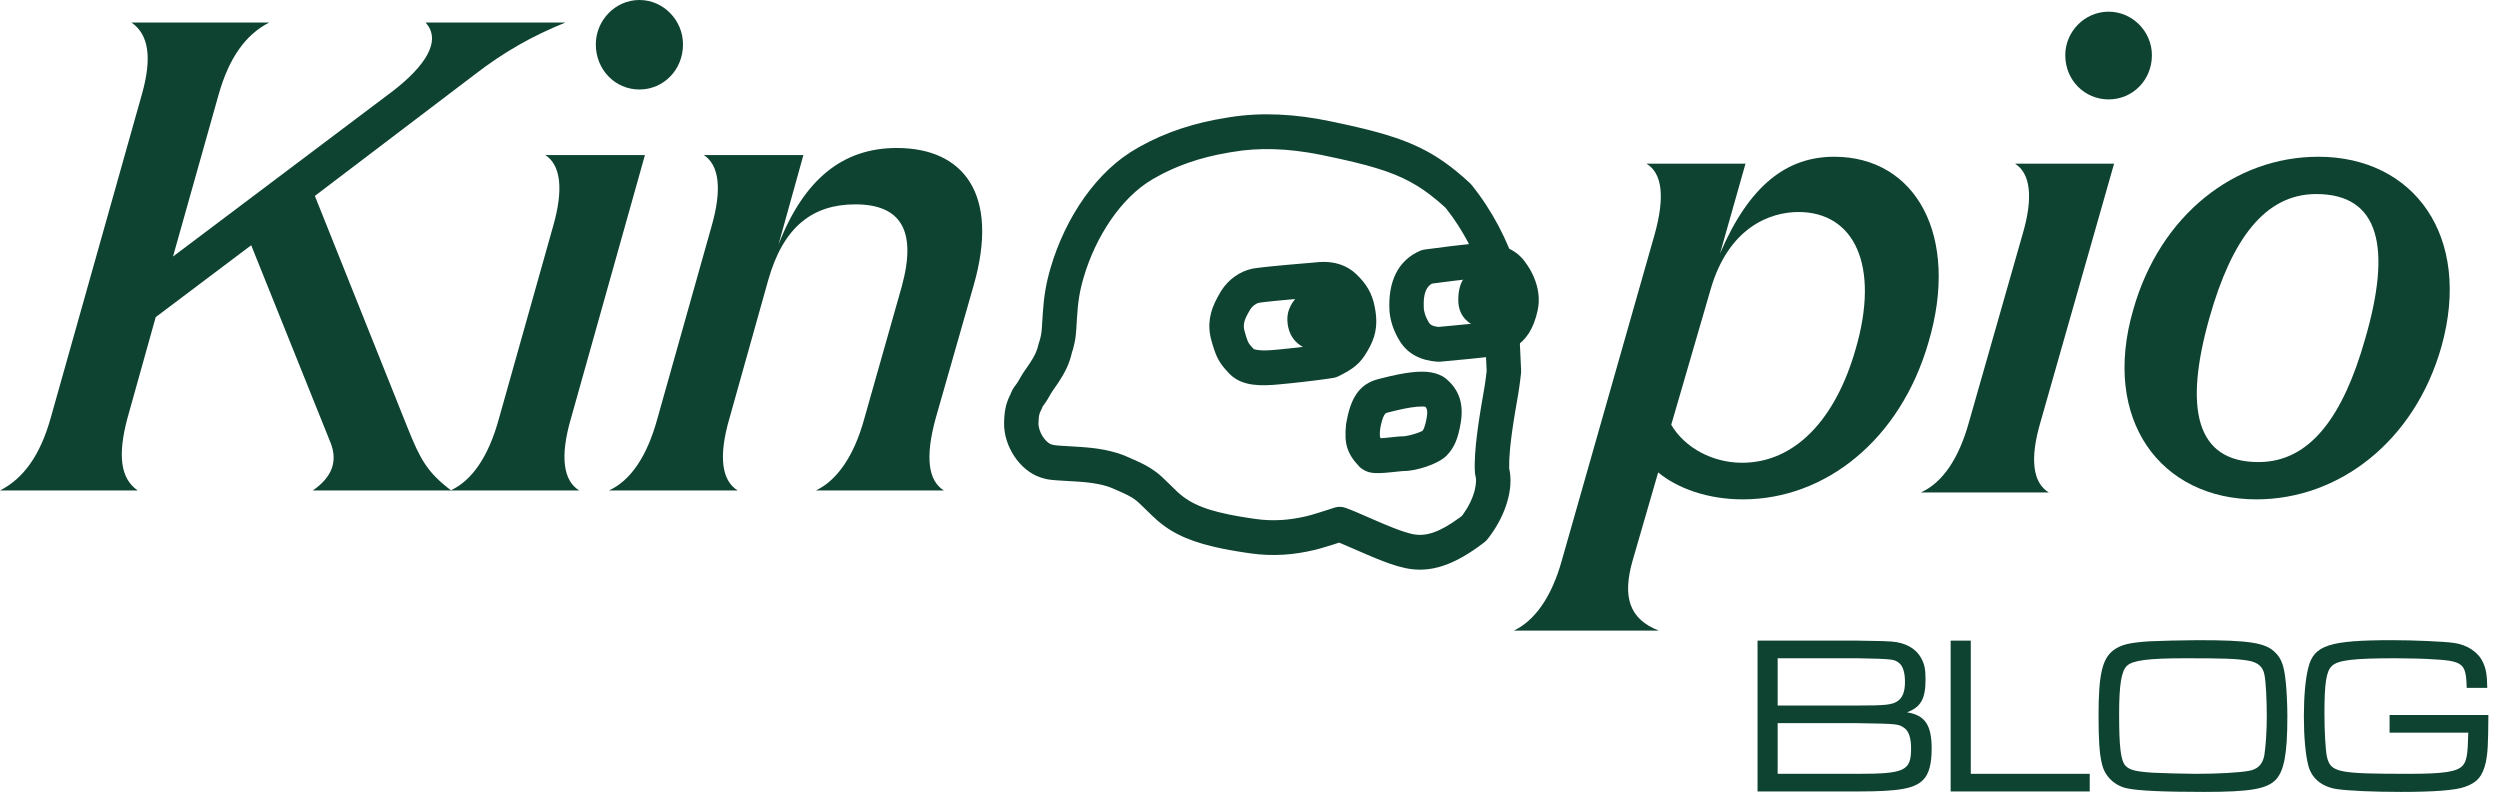<?xml version="1.0" encoding="UTF-8"?>
<svg width="199px" height="64px" viewBox="0 0 199 64" version="1.1" xmlns="http://www.w3.org/2000/svg" xmlns:xlink="http://www.w3.org/1999/xlink">
    <title>Group</title>
    <g id="Page-1" stroke="none" stroke-width="1" fill="none" fill-rule="evenodd">
        <g id="Tablet" transform="translate(-505, -875)" fill="#0E4331">
            <g id="Group" transform="translate(505, 875)">
                <g id="Kin-Copy-5" fill-rule="nonzero">
                    <path d="M0,39.042 L10.962,39.042 C9.584,38.089 9.364,36.237 10.135,33.321 L12.394,25.243 L19.995,19.521 L26.33,35.284 C26.881,36.742 26.44,37.976 24.898,39.042 L35.914,39.042 C33.986,37.584 33.436,36.518 32.444,34.05 L25.063,15.594 L37.842,5.89 C40.101,4.151 42.359,2.861 45.003,1.795 L33.876,1.795 C35.198,3.254 33.821,5.273 31.287,7.236 L13.771,20.419 L17.406,7.517 C18.233,4.6 19.555,2.749 21.427,1.795 L10.466,1.795 C11.843,2.749 12.118,4.6 11.292,7.517 L4.021,33.321 C3.195,36.237 1.873,38.089 0,39.042 Z" id="Path"></path>
                    <path d="M35.859,39.042 L46.105,39.042 C44.838,38.257 44.562,36.35 45.444,33.321 L51.338,12.341 L43.406,12.341 C44.617,13.126 44.893,15.034 44.012,18.063 L39.715,33.321 C38.889,36.35 37.567,38.257 35.859,39.042 Z M47.427,3.534 C47.427,5.553 48.969,7.124 50.897,7.124 C52.825,7.124 54.367,5.553 54.367,3.534 C54.367,1.627 52.825,0 50.897,0 C48.969,0 47.427,1.627 47.427,3.534 Z" id="Shape"></path>
                    <path d="M48.473,39.042 L58.719,39.042 C57.452,38.257 57.176,36.35 58.058,33.321 L61.142,22.326 C62.354,18.007 64.723,16.268 68.083,16.268 C71.608,16.268 73.04,18.231 71.773,22.831 L68.799,33.321 C67.973,36.35 66.596,38.257 64.943,39.042 L75.134,39.042 C73.867,38.257 73.646,36.35 74.473,33.321 L77.502,22.719 C79.595,15.426 76.676,11.78 71.388,11.78 C67.091,11.78 64.007,14.248 61.969,19.465 L63.952,12.341 L56.02,12.341 C57.231,13.126 57.507,15.034 56.626,18.063 L52.329,33.321 C51.503,36.35 50.181,38.257 48.473,39.042 Z" id="Path"></path>
                </g>
                <g id="pio-copy-6" transform="translate(120.495, 0.93)" fill-rule="nonzero">
                    <path d="M0,49.268 L11.55,49.268 C9.141,48.333 8.649,46.518 9.47,43.659 L11.495,36.676 C13.028,37.94 15.436,38.82 18.228,38.82 C24.796,38.82 30.763,34.091 33.007,26.338 C35.525,17.871 32.022,11.547 25.508,11.547 C21.786,11.547 18.775,13.747 16.421,19.245 L18.447,12.097 L10.564,12.097 C11.823,12.867 12.042,14.736 11.221,17.706 L3.832,43.659 C3.011,46.628 1.642,48.498 0,49.268 Z M12.535,32.882 L15.655,22.159 C17.078,17.156 20.417,15.946 22.662,15.946 C27.095,15.946 29.175,20.18 27.205,26.888 C25.617,32.442 22.388,35.906 18.173,35.906 C15.874,35.906 13.63,34.751 12.535,32.882 Z" id="Shape"></path>
                    <path d="M32.405,38.27 L42.586,38.27 C41.327,37.501 41.054,35.631 41.929,32.662 L47.786,12.097 L39.904,12.097 C41.108,12.867 41.382,14.736 40.506,17.706 L36.237,32.662 C35.416,35.631 34.102,37.501 32.405,38.27 Z M43.9,3.464 C43.9,5.444 45.433,6.983 47.349,6.983 C49.264,6.983 50.797,5.444 50.797,3.464 C50.797,1.595 49.264,0 47.349,0 C45.433,0 43.9,1.595 43.9,3.464 Z" id="Shape"></path>
                    <path d="M59.117,38.82 C65.686,38.82 71.707,34.201 73.842,26.668 C76.305,17.871 71.652,11.547 64.044,11.547 C57.42,11.547 51.454,16.166 49.319,23.699 C46.746,32.497 51.509,38.82 59.117,38.82 Z M55.395,24.304 C57.147,18.145 59.774,14.516 63.879,14.516 C68.915,14.516 69.901,18.75 67.766,26.063 C66.014,32.222 63.387,35.851 59.281,35.851 C54.3,35.851 53.315,31.617 55.395,24.304 Z" id="Shape"></path>
                </g>
                <g id="Group-Copy" transform="translate(102.029, 26.753) rotate(12) translate(-102.029, -26.753) translate(81.712, 9.223)">
                    <path d="M21.382,0 L20.636,-9.26950507e-14 C17.659,-9.26950507e-14 15.004,0.442 12.676,1.335 L12.408,1.44 C9.995,2.362 7.917,3.573 6.202,5.067 L5.98,5.264 C3.163,7.709 1.503,11.911 1.189,16.027 C1.089,17.342 1.141,18.342 1.32,19.62 L1.507,20.899 L1.537,21.156 L1.549,21.319 L1.553,21.454 L1.554,21.528 C1.557,21.706 1.547,21.87 1.525,22.03 L1.514,22.128 L1.511,22.226 C1.511,22.709 1.403,23.159 1.162,23.778 L1.061,24.027 L0.865,24.499 L0.773,24.731 C0.731,24.841 0.695,24.942 0.663,25.041 L0.603,25.235 L0.548,25.401 C0.531,25.451 0.513,25.497 0.496,25.54 L0.463,25.619 L0.329,25.919 C0.323,25.932 0.318,25.944 0.314,25.954 C0.253,26.107 0.208,26.26 0.177,26.427 L0.154,26.567 L0.116,26.72 C-0.035,27.346 -0.048,27.945 0.131,28.878 C0.475,30.672 2.105,32.324 3.864,32.527 L4.078,32.545 L4.216,32.553 L4.347,32.557 L4.436,32.556 L4.528,32.553 L4.68,32.543 L4.855,32.526 L5.062,32.5 L5.311,32.466 L5.967,32.368 L6.573,32.276 L6.909,32.227 C6.963,32.219 7.016,32.212 7.067,32.205 L7.364,32.168 L7.64,32.138 C7.685,32.134 7.729,32.13 7.772,32.126 L8.026,32.107 C8.191,32.096 8.351,32.09 8.51,32.089 C8.943,32.084 9.329,32.115 9.674,32.185 L10.208,32.294 L10.598,32.379 L10.784,32.423 L10.895,32.451 C11.143,32.515 11.321,32.572 11.485,32.642 L11.661,32.722 L11.788,32.786 L11.97,32.89 L12.432,33.176 L13.197,33.658 C14.679,34.594 16.204,35.002 18.461,35.055 L18.844,35.061 L19.242,35.06 C19.309,35.059 19.377,35.058 19.446,35.057 L19.866,35.047 L20.302,35.031 C20.376,35.028 20.451,35.024 20.527,35.021 L20.988,34.996 L21.468,34.966 C23.252,34.846 24.873,34.372 26.41,33.637 L26.482,33.602 C26.576,33.556 26.678,33.504 26.784,33.448 L27.113,33.273 L27.449,33.089 C27.505,33.058 27.56,33.027 27.614,32.997 L27.922,32.822 L28.201,32.662 L28.609,32.738 L30.597,33.139 L31.024,33.221 L31.424,33.294 L31.799,33.357 L32.152,33.412 L32.484,33.457 C32.646,33.478 32.8,33.495 32.949,33.508 L33.24,33.531 C33.43,33.543 33.61,33.549 33.785,33.549 C35.816,33.549 37.557,32.512 39.505,30.229 C39.579,30.143 39.642,30.047 39.692,29.945 L39.775,29.775 C40.769,27.669 40.868,25.513 40.243,24.139 L40.222,24.094 L40.195,23.986 C40.109,23.626 40.034,23.171 39.97,22.636 L39.928,22.267 C39.915,22.14 39.902,22.009 39.89,21.875 L39.855,21.46 L39.82,20.984 L39.789,20.488 C39.784,20.403 39.779,20.318 39.775,20.231 L39.748,19.695 L39.69,18.241 C39.687,18.154 39.683,18.061 39.677,17.964 L39.659,17.658 L39.636,17.33 L39.608,16.982 L39.578,16.646 C39.572,16.581 39.566,16.521 39.561,16.461 C39.553,16.388 39.54,16.316 39.522,16.245 L37.521,8.601 C37.492,8.491 37.45,8.385 37.395,8.285 C36.397,6.462 34.653,4.283 32.584,2.61 C32.533,2.569 32.479,2.531 32.423,2.498 C32.302,2.426 32.183,2.356 32.064,2.288 L31.713,2.09 L31.367,1.904 C31.252,1.843 31.139,1.785 31.026,1.728 L30.689,1.563 C29.235,0.869 27.86,0.468 26.193,0.245 L25.803,0.197 C25.539,0.167 25.267,0.141 24.987,0.119 L24.559,0.088 L24.117,0.063 C24.042,0.059 23.967,0.055 23.891,0.052 L23.425,0.033 L22.942,0.019 C22.86,0.017 22.778,0.015 22.694,0.014 L22.184,0.006 L21.654,0.001 C21.564,0.001 21.474,0.001 21.382,0 Z M20.306,2.77 L20.635,2.768 L21.637,2.769 L22.136,2.773 L22.615,2.78 L23.074,2.791 L23.515,2.806 L23.937,2.824 L24.344,2.847 L24.734,2.875 L25.111,2.908 C27.084,3.097 28.495,3.513 30.104,4.36 L30.408,4.524 C30.51,4.581 30.613,4.639 30.718,4.699 L30.946,4.832 L31.077,4.939 C32.624,6.235 33.961,7.869 34.79,9.26 L34.918,9.481 L36.845,16.845 L36.88,17.226 L36.905,17.539 L36.926,17.834 L36.942,18.106 L37.012,19.823 C37.043,20.494 37.079,21.102 37.124,21.681 C37.233,23.055 37.388,24.154 37.619,24.973 C37.638,25.04 37.662,25.105 37.691,25.168 L37.737,25.262 C37.825,25.422 37.906,25.829 37.889,26.339 L37.882,26.494 C37.843,27.067 37.691,27.692 37.41,28.346 L37.315,28.555 L37.182,28.707 C35.834,30.22 34.833,30.781 33.785,30.781 L33.688,30.78 L33.482,30.772 C33.338,30.764 33.184,30.751 33.017,30.733 L32.756,30.701 L32.475,30.662 C32.378,30.647 32.277,30.631 32.172,30.614 L31.846,30.558 L31.496,30.494 L30.769,30.352 L29.042,30.003 L28.583,29.919 L28.348,29.881 L28.126,29.848 C27.858,29.81 27.584,29.852 27.34,29.971 L26.419,30.498 L25.962,30.754 L25.695,30.9 L25.45,31.029 L25.238,31.135 C23.993,31.731 22.698,32.109 21.286,32.204 L20.852,32.231 L20.438,32.254 L20.042,32.272 L19.663,32.284 C19.602,32.286 19.541,32.287 19.48,32.289 L19.127,32.293 C18.551,32.297 18.042,32.279 17.582,32.236 L17.312,32.207 C16.255,32.08 15.469,31.81 14.74,31.367 L13.564,30.628 L13.252,30.439 L13.035,30.318 L12.896,30.249 L12.701,30.159 C12.403,30.022 12.106,29.915 11.753,29.817 L11.504,29.751 L11.221,29.684 L10.884,29.609 L10.211,29.47 C9.666,29.36 9.093,29.314 8.48,29.321 C8.278,29.323 8.08,29.33 7.878,29.342 L7.572,29.365 C7.417,29.378 7.257,29.394 7.091,29.413 L6.747,29.456 C6.688,29.463 6.627,29.472 6.566,29.48 L6.183,29.536 L4.94,29.722 L4.71,29.753 L4.498,29.775 L4.401,29.782 L4.345,29.783 L4.291,29.783 C4.257,29.783 4.225,29.781 4.192,29.778 C3.676,29.738 2.947,29.012 2.82,28.352 L2.801,28.248 L2.77,28.064 C2.724,27.756 2.73,27.594 2.767,27.423 L2.828,27.166 C2.832,27.149 2.835,27.132 2.839,27.115 L2.855,27.026 L2.864,26.968 L2.985,26.701 C3.063,26.518 3.136,26.32 3.211,26.084 L3.255,25.938 C3.265,25.907 3.276,25.873 3.289,25.835 L3.336,25.709 L3.429,25.477 L3.637,24.976 L3.716,24.779 C4.045,23.934 4.223,23.223 4.247,22.414 L4.249,22.321 L4.236,22.422 C4.28,22.113 4.298,21.805 4.293,21.486 L4.288,21.234 L4.279,21.055 L4.268,20.918 L4.237,20.647 L4.187,20.28 L4.072,19.504 C3.886,18.269 3.831,17.414 3.92,16.239 C4.177,12.864 5.518,9.413 7.645,7.471 L7.785,7.346 C9.234,6.039 11,4.972 13.11,4.133 L13.4,4.02 C15.39,3.219 17.684,2.802 20.306,2.77 Z" id="Path-Copy-7" fill-rule="nonzero"></path>
                    <path d="M34.949,7.075 C34.899,7.078 34.849,7.084 34.8,7.092 C33.344,7.347 31.919,7.621 30.526,7.912 C30.406,7.938 30.289,7.979 30.18,8.036 C28.459,8.926 27.782,10.696 28.083,13.011 L28.092,13.07 C28.233,13.88 28.573,14.648 29.099,15.365 C29.786,16.3 30.855,16.748 32.164,16.748 C32.237,16.748 32.31,16.742 32.382,16.731 L34.362,16.404 L35.566,16.196 L36.11,16.096 L36.589,16 L36.836,15.943 L36.981,15.904 L37.059,15.878 C37.5,15.715 38.106,15.298 38.471,14.968 L38.63,14.819 C38.694,14.758 38.755,14.696 38.817,14.626 C38.981,14.442 39.13,14.232 39.265,13.985 C39.534,13.494 39.727,12.888 39.839,12.144 C39.981,11.197 39.77,10.293 39.337,9.459 L39.262,9.319 C39.087,9.002 38.905,8.741 38.743,8.543 L38.658,8.442 L38.708,8.509 C37.912,7.414 36.605,6.971 34.949,7.075 Z M36.549,10.21 L36.599,10.269 C36.62,10.291 36.648,10.325 36.68,10.37 L36.751,10.472 C36.802,10.548 36.857,10.641 36.912,10.745 C37.095,11.099 37.175,11.438 37.131,11.728 C37.072,12.118 36.99,12.395 36.899,12.586 L36.834,12.708 L36.814,12.737 L36.784,12.77 L36.658,12.893 L36.628,12.92 C36.601,12.943 36.567,12.971 36.529,13 L36.406,13.091 C36.385,13.106 36.363,13.121 36.342,13.136 L36.224,13.216 L36.139,13.269 L35.924,13.315 L35.457,13.404 L34.67,13.544 L33.067,13.814 L32.063,13.979 L31.976,13.975 C31.598,13.952 31.403,13.857 31.299,13.716 L31.21,13.589 C31.012,13.294 30.883,13.004 30.815,12.715 L30.795,12.616 L30.783,12.518 C30.667,11.482 30.84,10.914 31.259,10.604 L31.295,10.579 L31.904,10.454 C32.73,10.287 33.567,10.126 34.415,9.972 L35.189,9.833 L35.35,9.828 C35.973,9.816 36.315,9.933 36.475,10.116 L36.549,10.21 Z" id="Path-2-Copy-7" fill-rule="nonzero" transform="translate(33.948, 11.904) rotate(-8) translate(-33.948, -11.904) "></path>
                    <path d="M22.795,11.331 L20.312,11.721 L19.484,11.857 L18.69,11.992 L18.154,12.09 L17.807,12.158 L17.593,12.204 L17.47,12.235 C17.458,12.238 17.446,12.241 17.435,12.244 C16.474,12.509 15.6,13.246 15.121,14.139 L14.962,14.455 L14.876,14.633 C14.863,14.661 14.85,14.689 14.837,14.718 C14.322,15.844 14.164,16.922 14.589,18.137 L14.64,18.28 L14.737,18.544 L14.829,18.78 C14.92,19.004 15.006,19.191 15.096,19.361 C15.262,19.672 15.441,19.923 15.67,20.173 L15.775,20.285 L15.894,20.404 L16.128,20.629 C16.994,21.455 18.156,21.576 19.717,21.354 L20.262,21.27 L21.113,21.126 L21.907,20.983 L22.344,20.901 L23.058,20.764 L23.598,20.655 L24.082,20.553 L24.369,20.489 C24.415,20.479 24.459,20.468 24.502,20.458 C24.636,20.427 24.764,20.376 24.883,20.305 L25.019,20.225 L25.271,20.07 C26.31,19.413 26.7,18.93 27.203,17.811 C27.716,16.67 27.69,15.664 27.352,14.486 C27.077,13.529 26.62,12.832 25.733,12.095 C24.935,11.433 23.925,11.188 22.795,11.331 Z M23.994,14.235 C24.456,14.618 24.601,14.839 24.721,15.257 C24.894,15.859 24.904,16.234 24.71,16.665 L24.635,16.831 L24.565,16.979 C24.42,17.272 24.308,17.406 24.018,17.6 L23.871,17.694 L23.684,17.807 L23.352,17.88 L22.707,18.012 L22.162,18.119 L21.419,18.259 L20.869,18.358 L20.14,18.485 L19.693,18.558 L19.628,18.568 C19.111,18.653 18.698,18.687 18.375,18.667 L18.304,18.662 L18.185,18.649 C18.168,18.646 18.152,18.644 18.137,18.642 L18.008,18.615 L17.741,18.357 L17.68,18.293 C17.606,18.211 17.562,18.15 17.508,18.049 L17.459,17.952 C17.451,17.934 17.442,17.915 17.433,17.895 L17.378,17.765 L17.316,17.61 L17.248,17.427 L17.172,17.214 C17.024,16.793 17.081,16.41 17.324,15.878 L17.381,15.756 L17.514,15.487 C17.64,15.23 17.931,14.976 18.156,14.914 L18.322,14.876 L18.528,14.834 L18.957,14.755 L19.528,14.655 L21.238,14.375 L23.172,14.072 C23.527,14.028 23.772,14.076 23.948,14.199 L23.994,14.235 Z" id="Path-3-Copy-7" fill-rule="nonzero" transform="translate(20.971, 16.372) rotate(-8) translate(-20.971, -16.372) "></path>
                    <path d="M31.09,18.316 C30.735,18.397 30.367,18.498 29.969,18.62 L29.575,18.743 L28.996,18.932 C27.422,19.448 26.88,20.703 26.682,22.617 C26.679,22.651 26.676,22.686 26.675,22.72 C26.633,24.218 26.872,24.974 27.942,25.971 C28.019,26.042 28.104,26.105 28.195,26.157 C28.652,26.419 29.057,26.46 29.734,26.38 L29.969,26.348 C30.011,26.343 30.053,26.336 30.096,26.33 L30.464,26.27 L31.373,26.112 L31.412,26.107 L31.435,26.106 C32.406,26.052 34.181,25.39 34.828,24.637 C35.426,23.94 35.647,23.165 35.768,21.99 C35.915,20.561 35.553,19.353 34.294,18.482 C34.238,18.443 34.179,18.409 34.117,18.379 C33.31,17.984 32.343,18.027 31.09,18.316 Z M32.87,20.868 L32.885,20.882 C33.052,21.056 33.087,21.28 33.044,21.702 L33.031,21.82 L33.003,22.034 L32.973,22.22 C32.926,22.48 32.87,22.651 32.804,22.76 L32.783,22.792 L32.735,22.824 L32.656,22.869 C32.519,22.944 32.337,23.025 32.133,23.101 L31.977,23.156 L31.823,23.207 L31.677,23.251 L31.544,23.287 L31.431,23.315 C31.414,23.319 31.398,23.323 31.384,23.326 L31.31,23.339 L31.208,23.347 L31.043,23.365 L30.854,23.392 L30.557,23.443 L30.011,23.54 L29.816,23.572 L29.618,23.601 L29.494,23.616 L29.483,23.597 C29.427,23.502 29.409,23.398 29.406,23.222 L29.406,23.075 L29.412,22.854 L29.419,22.789 L29.446,22.576 L29.477,22.387 L29.509,22.219 C29.594,21.826 29.702,21.631 29.817,21.575 L29.843,21.565 L30.273,21.424 L30.644,21.306 L30.76,21.27 C31.102,21.166 31.412,21.081 31.698,21.015 C32.072,20.929 32.391,20.879 32.642,20.867 L32.753,20.865 L32.87,20.868 Z" id="Path-6-Copy-7" fill-rule="nonzero" transform="translate(31.235, 22.254) rotate(-8) translate(-31.235, -22.254) "></path>
                    <path d="M22.47,12.872 C22.918,12.736 22.993,12.813 23.253,12.893 C23.512,12.972 24.533,13.474 25.001,14.749 C25.313,15.599 25.267,16.425 24.863,17.227 C24.574,17.854 24.002,18.17 23.147,18.175 C21.864,18.183 20.6,17.56 20.411,15.873 C20.222,14.186 22.038,13.003 22.47,12.872 Z" id="Path-4-Copy-7" transform="translate(22.801, 15.486) rotate(-8) translate(-22.801, -15.486) "></path>
                    <path d="M34.738,8.912 C36.101,8.521 37.027,8.519 37.518,8.908 C38.184,9.435 38.485,9.75 38.406,10.518 C38.397,10.599 38.054,11.768 37.518,12.922 C37.161,13.692 36.773,13.969 36.353,13.753 C34.5,13.602 33.519,12.848 33.41,11.491 C33.302,10.133 33.744,9.274 34.738,8.912 Z" id="Path-5-Copy-7" transform="translate(35.906, 11.221) rotate(-8) translate(-35.906, -11.221) "></path>
                </g>
                <g id="BLOG" transform="translate(139.9, 50.958)" fill-rule="nonzero">
                    <path d="M0,12.042 L7.956,12.042 C11.25,12.042 12.51,11.826 13.194,11.106 C13.644,10.656 13.86,9.846 13.86,8.64 C13.86,6.75 13.338,5.976 11.898,5.742 C12.996,5.328 13.374,4.68 13.374,3.114 C13.374,2.322 13.284,1.89 13.032,1.44 C12.618,0.666 11.79,0.198 10.674,0.108 C10.152,0.072 10.152,0.072 7.956,0.036 L0,0.036 L0,12.042 Z M1.602,5.202 L1.602,1.44 L7.956,1.44 C10.782,1.494 10.872,1.512 11.268,1.818 C11.574,2.052 11.736,2.592 11.736,3.312 C11.736,4.122 11.538,4.608 11.106,4.878 C10.674,5.148 10.152,5.202 7.956,5.202 L1.602,5.202 Z M1.602,10.638 L1.602,6.606 L7.956,6.606 C11.214,6.66 11.214,6.66 11.7,7.002 C12.042,7.254 12.222,7.794 12.222,8.604 C12.222,10.404 11.736,10.638 7.956,10.638 L1.602,10.638 Z" id="Shape"></path>
                    <polygon id="Path" points="15.372 0.036 15.372 12.042 26.442 12.042 26.442 10.638 16.974 10.638 16.974 0.036"></polygon>
                    <path d="M35.01,0 C33.984,0 31.896,0.054 31.194,0.09 C29.556,0.198 28.926,0.36 28.314,0.81 C27.432,1.494 27.144,2.772 27.144,5.994 C27.144,7.92 27.216,9.054 27.414,9.846 C27.63,10.818 28.404,11.574 29.394,11.79 C30.276,11.988 32.346,12.078 35.55,12.078 C39.222,12.078 40.536,11.844 41.256,11.106 C41.922,10.386 42.174,9.018 42.174,6.084 C42.174,5.184 42.12,3.96 42.048,3.348 C41.922,2.052 41.706,1.458 41.202,0.972 C40.428,0.198 39.114,0 35.01,0 Z M34.092,1.44 C37.17,1.44 38.088,1.476 39.006,1.62 C39.816,1.746 40.248,2.106 40.356,2.79 C40.464,3.33 40.536,4.77 40.536,6.12 C40.536,7.236 40.446,8.532 40.338,9.18 C40.194,9.9 39.816,10.278 39.096,10.404 C38.304,10.548 36.612,10.638 34.884,10.638 C34.11,10.638 32.076,10.584 31.428,10.548 C30.096,10.458 29.61,10.332 29.286,9.99 C28.908,9.576 28.782,8.496 28.782,5.868 C28.782,3.582 28.962,2.43 29.412,2.034 C29.88,1.602 31.104,1.44 34.092,1.44 Z" id="Shape"></path>
                    <path d="M50.31,5.958 L50.31,7.362 L56.574,7.362 C56.538,9.108 56.448,9.63 56.124,9.99 C55.674,10.476 54.63,10.638 51.84,10.638 C46.17,10.638 45.63,10.53 45.324,9.288 C45.216,8.802 45.126,7.308 45.126,5.832 C45.126,3.42 45.27,2.466 45.72,2.052 C46.206,1.584 47.448,1.44 50.814,1.44 C51.732,1.44 53.244,1.476 53.892,1.53 C55.242,1.602 55.728,1.728 56.052,2.034 C56.322,2.304 56.43,2.754 56.448,3.798 L58.086,3.798 C58.068,2.754 57.996,2.304 57.744,1.764 C57.384,0.954 56.484,0.36 55.422,0.216 C54.684,0.108 52.2,0 50.526,0 C45.522,0 44.298,0.396 43.848,2.16 C43.614,3.042 43.488,4.482 43.488,6.048 C43.488,7.686 43.614,9.072 43.83,9.936 C44.082,10.98 44.892,11.646 46.044,11.844 C46.98,11.988 49.032,12.078 51.21,12.078 C53.82,12.078 55.53,11.952 56.286,11.682 C57.294,11.34 57.726,10.818 57.978,9.684 C58.122,8.964 58.158,8.352 58.176,5.958 L50.31,5.958 Z" id="Path"></path>
                </g>
            </g>
        </g>
    </g>
</svg>